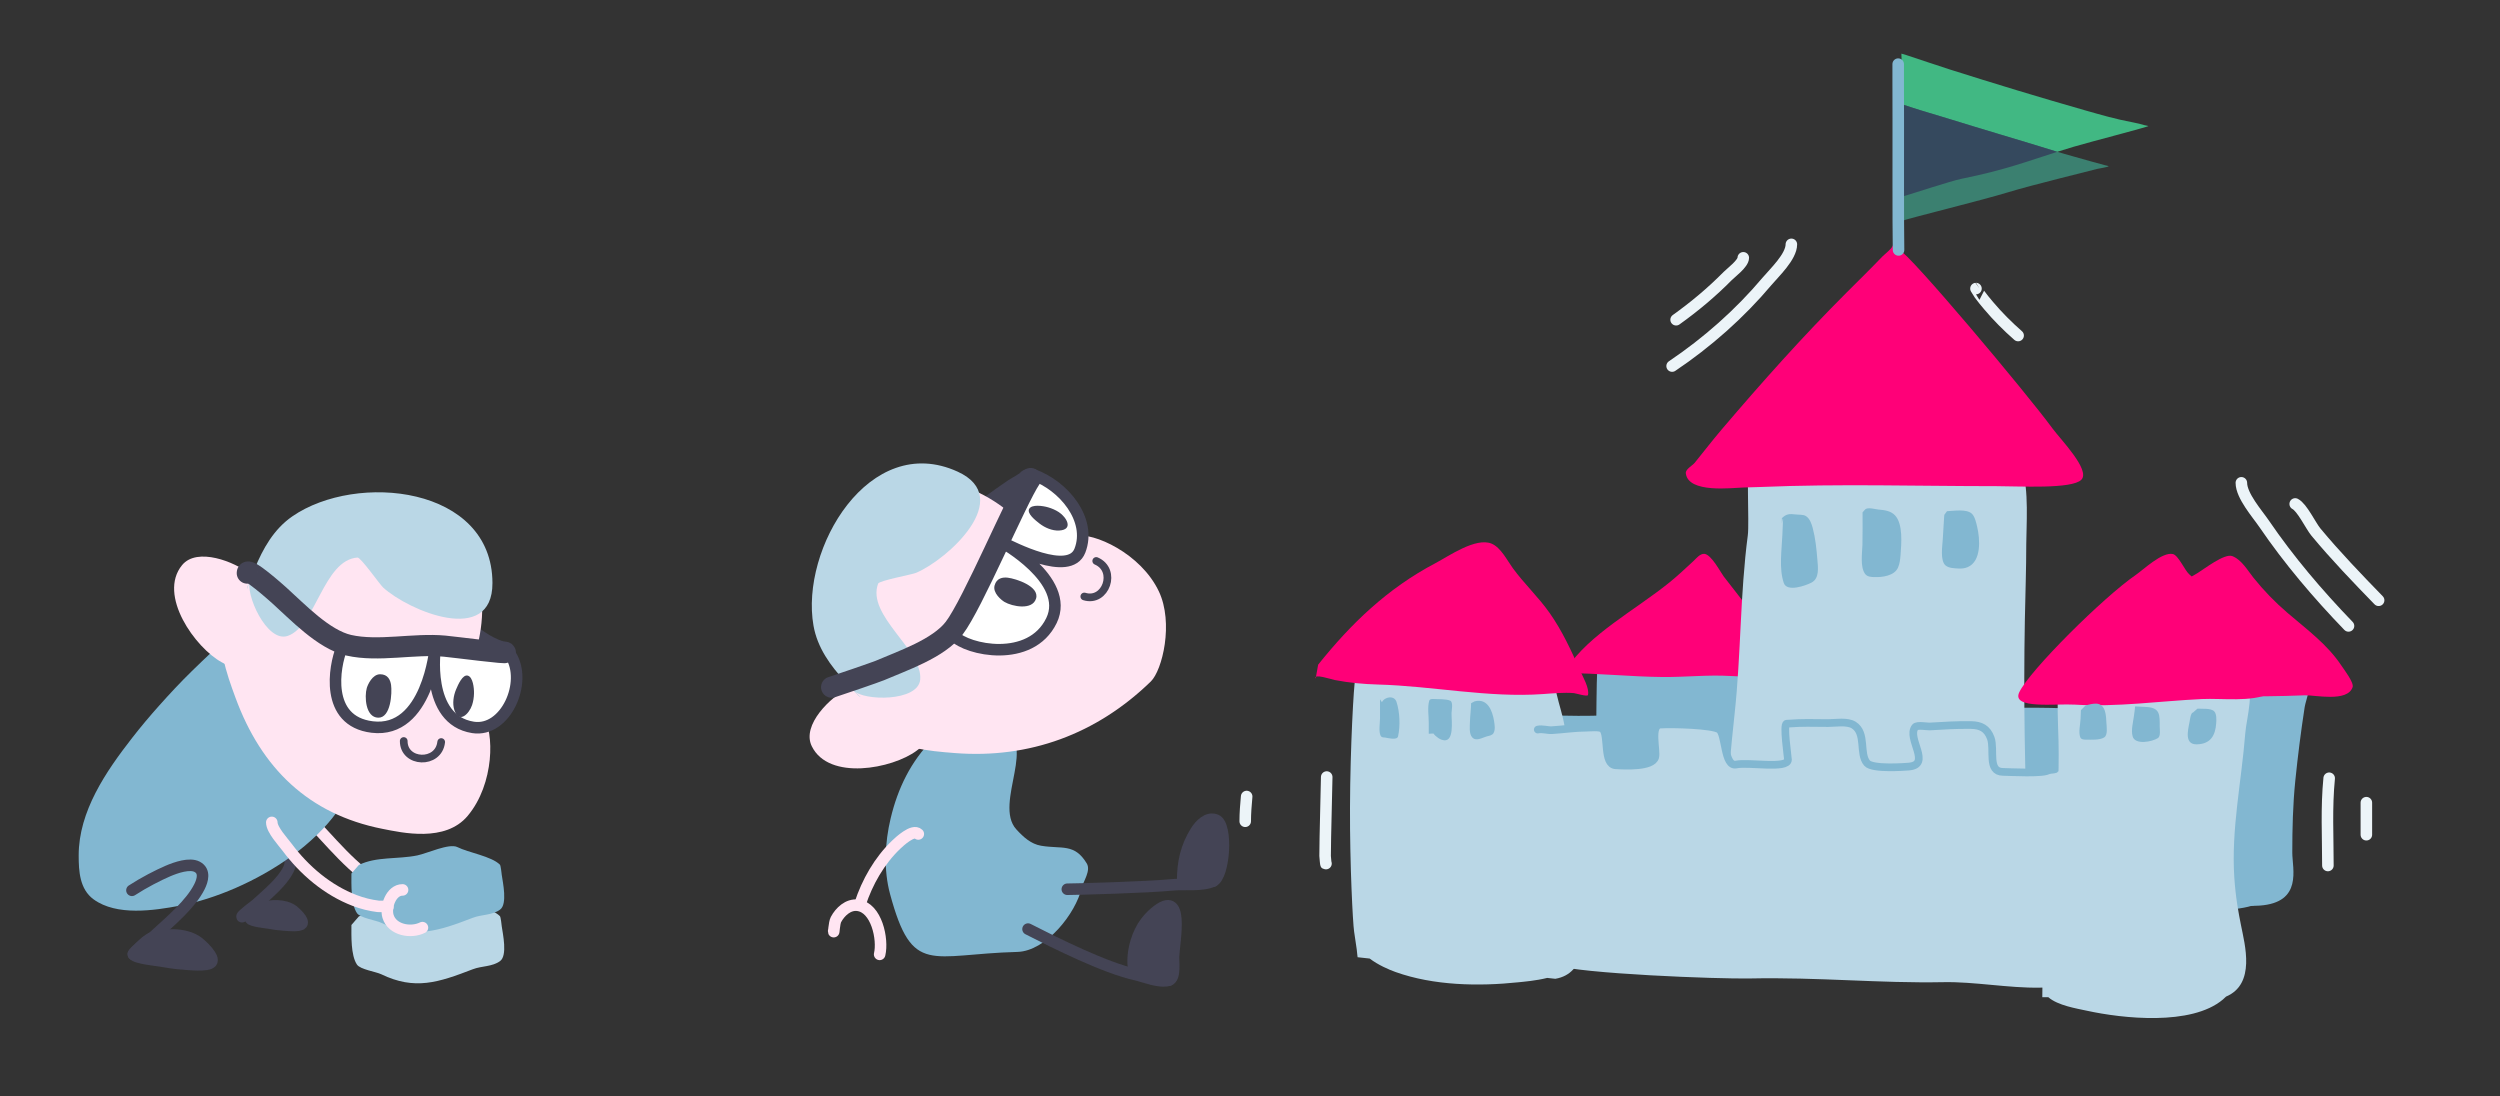 <?xml version="1.0" encoding="UTF-8" standalone="no"?><!DOCTYPE svg PUBLIC "-//W3C//DTD SVG 1.1//EN" "http://www.w3.org/Graphics/SVG/1.1/DTD/svg11.dtd"><svg width="100%" height="100%" viewBox="0 0 650 285" version="1.1" xmlns="http://www.w3.org/2000/svg" xmlns:xlink="http://www.w3.org/1999/xlink" xml:space="preserve" xmlns:serif="http://www.serif.com/" style="fill-rule:evenodd;clip-rule:evenodd;stroke-linecap:round;stroke-linejoin:round;stroke-miterlimit:1.5;"><rect x="0" y="0" width="650" height="285" fill="#333333" stroke="none"/><rect id="evolution" x="0" y="0" width="650" height="285" style="fill:none;"/><path d="M79.257,211.864c6.535,6.51 12.482,14.644 20.806,19.027" style="fill:none;stroke:#ffe5f2;stroke-width:3px;"/><path d="M62.619,226.816c2.198,-1.419 4.778,-2.72 6.521,-3.464c1.508,-0.643 3.993,-1.486 5.362,-0.763c1.47,0.776 1.011,2.418 0.42,3.591c-1.568,3.113 -5.14,6.079 -8.242,8.901c-0.318,0.289 -3.93,2.914 -3.76,3.266" style="fill:none;stroke:#445;stroke-width:3px;"/><path d="M267.265,124.756c-0.001,0.366 -3.336,2.217 -3.609,2.399c-3.87,2.579 -7.602,5.648 -11.683,7.875" style="fill:none;stroke:#445;stroke-width:5.5px;"/><path d="M104.497,150.84c-0.131,-1.772 7.551,5.109 8.301,5.781c4.668,4.182 11.507,11.484 18.088,12.98" style="fill:none;stroke:#445;stroke-width:5.5px;"/><g id="nuxt"><path d="M494.362,13.946c0.462,0.127 0.904,0.251 1.293,0.378c3.781,1.234 7.482,2.531 11.295,3.739c11.586,3.668 23.158,7.2 35.034,10.585c4.146,1.181 8.15,2.357 12.645,3.183c1.087,0.2 2.031,0.456 3.03,0.736c0.111,0.031 0.908,0.154 0.908,0.229c0,0.115 -11.168,3.114 -14.715,4.053c-13.338,3.532 -18.67,6.575 -33.863,9.639c-2.762,0.557 -12.768,3.881 -15.368,4.62c-0.152,0.043 -0.736,0.299 -1.318,0.528c0.217,-7.519 0.742,-17.289 1.08,-20.565c0.588,-5.705 0.154,-11.416 -0.021,-17.125Z" style="fill:#41b883;"/><path d="M494.641,27.158c0.722,0.231 1.445,0.461 2.159,0.698c3.149,1.045 6.453,1.961 9.658,2.96c9.281,2.89 18.724,5.63 28.004,8.515c3.039,0.945 6.211,1.761 9.3,2.661c1.154,0.337 2.332,0.639 3.504,0.955c0.073,0.019 1.039,0.224 0.982,0.282c-0.239,0.242 -2.514,0.563 -2.977,0.688c-2.608,0.707 -16.911,4.159 -23.281,6.111c-6.699,2.053 -24.896,6.508 -27.755,7.471c-0.195,0.066 -0.587,0.212 -1.029,0.348c-0.04,-6.856 0.731,-22.458 1.177,-26.776c0.134,-1.304 0.215,-2.609 0.258,-3.913Z" style="fill:#3b8070;"/><path d="M494.641,27.158c0.722,0.231 1.445,0.461 2.159,0.698c3.149,1.045 6.453,1.961 9.658,2.96c9.281,2.89 18.724,5.63 28.004,8.515c0.147,0.046 0.294,0.091 0.442,0.136c-7.756,2.469 -13.601,4.739 -24.915,7.021c-2.762,0.557 -12.768,3.881 -15.368,4.62c-0.152,0.043 -0.736,0.299 -1.318,0.528c0.217,-7.519 0.742,-17.289 1.08,-20.565c0.134,-1.304 0.215,-2.609 0.258,-3.913Z" style="fill:#35495e;"/></g><path d="M63.998,161.521c-0.003,0.855 -2.989,2.663 -3.486,3.092c-3.654,3.155 -7.167,6.497 -10.622,9.867c-2.958,2.886 -5.78,5.921 -8.531,9.004c-2.426,2.719 -4.759,5.486 -6.996,8.363c-6.785,8.725 -13.907,19.05 -13.906,30.581c0,4.105 0.261,8.764 3.876,11.402c6.006,4.381 15.682,2.918 22.442,1.644c17.862,-3.365 44.282,-18.366 46.632,-38.356c0.57,-4.844 3.461,-17.474 -0.948,-21.883" style="fill:#82b7d1;"/><path d="M242.502,192.264c-5.67,5.67 -9.069,12.673 -10.937,20.522c-1.505,6.325 -1.854,13.369 -0.144,19.688c5.79,21.391 10.403,15.624 33.079,15.026c7.508,-0.198 15.172,-9.989 16.728,-16.604c0.409,-1.738 2.463,-4.515 1.333,-6.396c-3.194,-5.32 -6.518,-3.688 -11.891,-4.609c-2.582,-0.443 -4.548,-2.192 -6.437,-4.271c-6.114,-6.726 6.396,-23.722 -4.586,-25.835" style="fill:#82b7d1;"/><path d="M232.691,183.211c-8.373,-8.965 -14.056,-22.078 -13.632,-34.489c0.442,-12.917 9.846,-24.258 23.394,-23.795c7.406,0.254 14.929,3.921 20.508,8.729c1.571,1.354 5.337,7.836 7.276,8.118c2.45,0.356 6.788,-1.942 9.197,-2.448c4.89,-1.028 17.222,4.589 21.882,14.459c3.854,8.163 0.926,20.459 -2.119,23.415c-14.065,13.658 -31.586,20.114 -50.945,18.593c-6.946,-0.546 -14.827,-1.204 -20.261,-6.097" style="fill:#ffe5f2;"/><path d="M247.966,165.272c3.491,3.768 19.966,7.285 25.415,-3.919c5.165,-10.621 -13.581,-20.649 -12.528,-20.193c1.988,0.863 17.202,9.003 19.923,2.006c3.121,-8.027 -4.198,-16.949 -12.266,-19.778" style="fill:#fff;stroke:#445;stroke-width:3px;"/><path d="M227.167,178.289c-1.302,-1.395 -5.552,0.152 -6.753,0.736c-4.366,2.123 -12.044,9.44 -9.365,14.964c4.413,9.098 21.012,5.878 27.279,1.187c1.872,-1.402 6.653,-4.833 6.162,-7.815" style="fill:#ffe5f2;"/><path d="M221.918,179.53c2.533,2.733 16.813,2.985 17.336,-2.841c0.695,-7.743 -14.037,-16.625 -10.943,-24.947c0.298,-0.801 8.775,-2.342 9.859,-2.8c8.294,-3.505 25.799,-19.465 10.817,-26.314c-22.939,-10.488 -40.987,20.055 -37.479,40.038c1.011,5.76 4.42,10.45 8.317,14.623c0.285,0.304 3.622,4.169 3.91,3.9" style="fill:#bad7e6;"/><path d="M91.37,240.493c0,2.808 -0.186,7.861 1.433,10.29c0.86,1.29 4.931,1.852 6.309,2.517c8.757,4.228 14.864,2.148 23.845,-1.306c2.28,-0.877 5.062,-0.614 7.088,-2.134c1.925,-1.445 0.689,-7.063 0.414,-8.984c-0.039,-0.275 -0.248,-2.447 -0.478,-2.676c-2.19,-2.19 -8.174,-3.132 -11.054,-4.572c-2.135,-1.067 -7.81,1.623 -10.451,2.165c-5.056,1.037 -10.687,0.24 -15.179,2.486" style="fill:#bad7e6;"/><path d="M91.37,227.113c0,2.807 -0.186,7.861 1.433,10.29c0.86,1.29 4.931,1.852 6.309,2.517c8.757,4.228 14.864,2.148 23.845,-1.306c2.28,-0.877 5.062,-0.614 7.088,-2.135c1.925,-1.445 0.689,-7.062 0.414,-8.984c-0.039,-0.274 -0.248,-2.446 -0.478,-2.676c-2.19,-2.189 -8.174,-3.131 -11.054,-4.571c-2.135,-1.068 -7.81,1.623 -10.451,2.165c-5.056,1.037 -10.687,0.24 -15.179,2.486" style="fill:#82b7d1;"/><path d="M34.305,231.481c3.143,-2.049 6.83,-3.927 9.32,-5.001c2.154,-0.928 5.701,-2.144 7.648,-1.101c2.092,1.12 1.427,3.491 0.577,5.183c-2.257,4.494 -7.368,8.776 -11.809,12.849c-0.455,0.418 -5.621,4.206 -5.382,4.715" style="fill:none;stroke:#445;stroke-width:3px;"/><path d="M34.659,248.126c0.512,1.02 6.417,1.578 7.345,1.752c1.834,0.344 3.697,0.613 5.559,0.733c1.215,0.078 6.418,0.704 7.389,-0.43c1.063,-1.241 -2.712,-4.643 -3.378,-5.146c-3.544,-2.678 -9.317,-2.097 -12.009,-1.198c-1.844,0.616 -4.906,4.289 -4.906,4.289Z" style="fill:#445;stroke:#445;stroke-width:3px;"/><path d="M65.103,238.838c0.337,0.671 4.222,1.038 4.832,1.152c1.207,0.227 2.433,0.403 3.658,0.482c0.799,0.052 4.222,0.463 4.861,-0.283c0.699,-0.816 -1.785,-3.054 -2.223,-3.385c-2.331,-1.761 -6.129,-1.379 -7.9,-0.788c-1.213,0.405 -3.228,2.822 -3.228,2.822Z" style="fill:#445;stroke:#445;stroke-width:3px;"/><path d="M267.289,241.564c7.371,3.762 19.894,10.015 27.945,11.829c2.363,0.533 6.192,2.186 8.665,1.459" style="fill:none;stroke:#445;stroke-width:3px;"/><path d="M303.899,254.852c1.769,-0.521 1.16,-4.756 1.207,-6.063c0.147,-4.05 3.107,-18.239 -4.856,-11.501c-0.884,0.748 -1.672,1.597 -2.374,2.521c-1.109,1.457 -1.898,3.172 -2.437,4.917c-0.721,2.334 -1.09,5.047 -0.604,7.48" style="fill:#445;stroke:#445;stroke-width:3px;"/><path d="M277.5,231.203c2.446,0 20.813,-0.504 27.356,-1.146c3.128,-0.306 7.579,0.359 10.54,-0.958" style="fill:none;stroke:#445;stroke-width:3px;"/><path d="M315.396,229.099c2.981,-1.326 3.853,-14.655 0.749,-15.897c-2.214,-0.886 -4.204,1.327 -5.229,2.959c-2.502,3.98 -3.416,8.11 -3.416,12.73" style="fill:#445;stroke:#445;stroke-width:3px;"/><path d="M441.978,217.342c-6.38,0 -13.268,-1.602 -19.944,-1.25c-0.91,0.048 -6.13,-0.146 -6.609,1.058c-1.024,2.573 6.252,5.082 7.447,5.472c8.935,2.917 18.405,4.759 27.862,4.583c2.09,-0.038 4.202,-0.1 6.249,-0.555c16.504,-3.668 -1.111,-12.337 -9.782,-11.613" style="fill:none;stroke:#82b7d1;stroke-width:3px;"/><path d="M571.317,222.011c-0.004,-1.059 -4.963,-0.929 -5.422,-0.919c-5.909,0.137 -11.623,0.79 -17.416,1.917c-0.425,0.083 -5.849,1.057 -5.748,1.557c0.658,3.27 8.835,5.73 11.225,6.501c8.337,2.689 19.129,4.922 27.916,3.666c13.876,-1.982 5.717,-10.71 -3.061,-13.586c-3.391,-1.11 -6.899,-1.924 -10.444,-2.333" style="fill:none;stroke:#82b7d1;stroke-width:3px;"/><path d="M414.597,221.031c1.101,-0.567 0.17,-3.136 0.133,-3.799c-0.201,-3.583 -0.133,-7.167 -0.133,-10.751c0,-4.917 0.4,-9.831 0.4,-14.747c0,-2.553 0.145,-16.066 0.25,-16.608c0.403,-2.083 0.713,-2.296 4.818,-2.662c1.115,-0.099 29.128,-1.583 34.633,-1.447c7.003,0.172 6.299,2.781 6.299,5.806c0,2.282 0.189,4.545 0.467,6.822c1.197,9.799 0.333,19.568 0.333,29.375c0,2.343 0.209,4.716 0.683,7.046c0.268,1.312 1.108,2.926 0.117,4.203" style="fill:#82b7d1;"/><path d="M548.397,231.332c0,-9.445 -1.519,-18.907 -1.783,-28.356c-0.201,-7.178 -2.843,-14.701 -1.283,-21.857c0.337,-1.549 0.69,-3.108 0.916,-4.663c0.03,-0.207 -0.101,-1.338 0.3,-1.465c1.48,-0.471 5.631,-0.074 7.302,-0.168c7.698,-0.433 14.848,-0.393 22.551,-0.142c5.846,0.192 11.798,-0.131 17.615,0.221c1.431,0.087 4.746,0.077 5.549,0.874c1.902,1.89 -0.044,6.093 -0.351,8.081c-0.977,6.345 -1.788,12.743 -2.433,19.101c-0.633,6.25 -0.783,12.473 -0.783,18.731c0,4.23 2.768,12.946 -8.468,13.766c-2.346,0.172 -4.986,0.025 -7.334,-0.071c-3.099,-0.126 -6.306,-0.328 -9.301,-0.777c-5.121,-0.766 -10.086,-2.113 -14.632,-3.558" style="fill:#82b7d1;"/><path d="M542.496,175.5c0.002,-0.198 1.662,0.287 1.786,0.317c1.22,0.297 2.464,0.472 3.701,0.684c4.024,0.69 8.034,1.569 12.051,2.317c13.113,2.439 25.866,2.47 39.215,1.966c2.688,-0.101 11.106,1.866 12.432,-2.133c0.392,-1.183 -2.317,-4.691 -2.851,-5.501c-3.719,-5.635 -9.075,-9.499 -14.118,-13.834c-3.25,-2.794 -6.157,-5.789 -8.832,-9.132c-1.509,-1.887 -3.086,-4.694 -5.499,-5.6c-2.035,-0.764 -7.412,3.445 -8.919,4.349c-6.67,4.001 -13.465,7.616 -19.566,12.434c-1.883,1.487 -5.07,2.867 -6.299,5.017" style="fill:#ff0078;"/><path d="M407,175.016c8.449,0 16.851,0.935 25.303,1.01c5.854,0.051 11.746,-0.613 17.582,-0.269c4.07,0.24 8.134,0.36 12.199,0.575c0.783,0.042 3.274,0.868 3.983,0.461c0.433,-0.25 -0.627,-1.583 -0.767,-1.816c-1.162,-1.918 -2.113,-3.905 -3.218,-5.842c-3.789,-6.642 -9.11,-12.999 -13.916,-19.249c-0.768,-0.999 -3.192,-5.704 -5.016,-5.88c-1.145,-0.11 -2.206,1.27 -2.784,1.802c-2.075,1.909 -4.102,3.844 -6.334,5.649c-8.732,7.061 -20.88,13.496 -26.632,22.319" style="fill:#ff0078;"/><path d="M377.163,244.862c-4.084,0 -1.135,-6.476 -1.113,-7.098c0.268,-7.404 1.117,-14.813 1.117,-22.217c0,-3.84 0.434,-7.68 0.839,-11.517c0.437,-4.15 0.004,-8.789 2.188,-12.716c0.527,-0.948 -2.912,-3.862 -0.233,-4.5c7.113,-1.695 25.739,-0.502 33.854,-0.717c8.241,-0.218 16.469,-0.409 24.722,-0.55c13.89,-0.237 27.672,-0.401 41.577,-0.517c18.642,-0.155 37.876,-1.462 56.476,-0.883c5.108,0.159 13.192,-0.183 17.831,0.767c3.702,0.757 2.188,3.663 2.188,4.9c0,4.742 0.465,9.499 0.465,14.25c0,0.47 1.265,5.163 0.838,5.316" style="fill:#82b7d1;"/><path d="M401.06,249.025c-0.003,0.645 -0.299,-1.261 -0.361,-1.903c-0.122,-1.248 -0.197,-2.498 -0.264,-3.75c-0.206,-3.852 -0.453,-7.701 -0.598,-11.556c-0.405,-10.858 -0.219,-21.732 -0.75,-32.583c-0.131,-2.681 -0.558,-4.721 0.028,-7.361c0.084,-0.378 0.204,-2.054 0.709,-2.181c1.093,-0.273 2.546,0.222 3.681,0.153c3.012,-0.182 6.006,-0.653 9.028,-0.653c0.835,0 3.504,-0.314 4.18,0.361c1.638,1.64 0.052,9.222 3.375,9.417c2.457,0.145 9.521,0.508 10.264,-2.097c0.48,-1.683 -1.418,-8.321 1.352,-8.489c3.303,-0.2 13.436,0.097 15.253,1.248c1.795,1.137 1.253,9.835 4.478,9.144c3.162,-0.678 13.435,1.254 13.435,-1.254c0,-0.638 -1.304,-9.285 -0.335,-9.354c4.728,-0.338 6.051,-0.169 10.816,-0.169c1.884,0 4.909,-0.549 6.61,0.514c3.389,2.119 1.342,7.454 3.486,9.903c1.433,1.637 10.002,0.958 10.766,0.901c6.155,-0.456 -0.537,-7.347 1.722,-10.25c0.5,-0.642 3.091,-0.144 3.765,-0.18c4.169,-0.224 6.592,-0.43 10.809,-0.375c2.429,0.032 4.17,0.847 5.094,3.414c1.068,2.966 -0.947,8.765 3.196,8.765c1.143,0 13.497,1.159 14.162,0.049c1.577,-2.631 15.188,22.389 14.501,36.286c-0.262,5.307 -0.277,12.414 -4.444,16.361c-3.463,3.279 -10.318,3.322 -14.709,3.402c-7.999,0.145 -16.986,-1.58 -24.992,-1.425c-16.721,0.325 -32.315,-1.331 -50.34,-0.964c-8.071,0.165 -44.054,-1.187 -51.047,-3.518" style="fill:#bad7e6;"/><path d="M356.128,249.224l-3.131,-0.342c0,0.416 -0.217,-1.815 -0.25,-2.059c-0.214,-1.553 -0.449,-3.105 -0.684,-4.657c-0.321,-2.121 -1.119,-17.186 -1.063,-32.166c0.06,-16.041 0.998,-32.026 1.331,-33.233c0.21,-0.765 -0.22,-2.049 1.366,-2.136c6.751,-0.371 13.774,0.272 20.568,0.143c7.558,-0.142 15.234,-1.08 22.766,-0.682c1.626,0.086 5.526,-0.271 6.733,0.726c0.899,0.742 0.457,2.784 0.583,3.634c0.418,2.815 1.4,5.606 2.051,8.4c0.711,3.056 1.095,6.137 1.249,9.226c0.272,5.444 0.257,10.88 0.85,16.317c0.342,3.133 0.935,6.255 1.4,9.381c0.368,2.468 0.733,4.937 1.034,7.409c0.228,1.883 0.334,3.773 0.499,5.659c0.124,1.406 0.205,2.812 0.317,4.217c0.313,3.924 0.84,14.069 -7.367,15.425l-2.107,-0.23c-2.892,0.726 -6.014,0.979 -7.505,1.136c-10.377,1.092 -22.02,0.867 -31.916,-2.667c-1.798,-0.642 -4.568,-1.849 -6.724,-3.501Z" style="fill:#bad7e6;"/><path d="M342.07,176.426c-0.702,-1.405 4.109,0.215 4.986,0.385c3.69,0.714 7.464,1.065 11.218,1.166c14.145,0.383 28.747,3.49 42.831,2.484c2.559,-0.183 5.557,-0.464 8.117,-0.25c0.397,0.033 3.525,0.997 3.649,0.5c0.436,-1.752 -1.347,-4.789 -2.001,-6.268c-2.311,-5.231 -4.674,-10.406 -7.984,-15.1c-2.898,-4.111 -6.59,-7.562 -9.549,-11.616c-1.451,-1.989 -3.099,-5.369 -5.533,-6.383c-4.096,-1.708 -11.209,3.3 -14.535,5.049c-12.557,6.6 -22.041,15.784 -30.548,26.418" style="fill:#ff0078;"/><path d="M532.562,259.27l-1.565,-0.006c0,-12.971 1.246,-26.298 2.784,-39.261c1.082,-9.119 1.649,-18.208 1.433,-27.355c-0.118,-4.967 -0.504,-9.996 0.166,-14.944c0.135,-0.993 -0.663,-3.296 0.2,-4.145c0.793,-0.779 3.266,-0.799 4.401,-0.898c4.284,-0.372 8.195,-0.802 12.635,-0.627c3.884,0.153 7.812,0.055 11.667,0.467c4.854,0.52 9.771,1 14.582,1.71c1.258,0.186 3.967,0.004 4.682,0.972c2.94,3.98 0.546,11.306 0.217,15.522c-0.973,12.445 -3.666,24.899 -2.85,37.391c0.158,2.424 0.428,4.858 0.8,7.269c0.265,1.717 0.597,3.432 0.933,5.142c1.016,5.154 3.879,15.322 -3.881,18.609c-0.235,0.246 -0.505,0.497 -0.812,0.756c-8.203,6.909 -26.083,4.946 -35.359,2.917c-2.571,-0.563 -7.588,-1.353 -10.033,-3.519Z" style="fill:#bad7e6;"/><path d="M447.797,239.12c0,-17.574 1.28,-35.84 3.2,-53.519c1.68,-15.464 1.403,-30.992 3.434,-46.434c0.433,-3.297 -0.519,-19.128 0.584,-19.79c2.565,-1.538 10.756,4.47 13.717,4.325c6.658,-0.326 53.109,-9.33 56.982,-1.153c1.864,3.936 1.116,14.764 1.116,18.886c0,6.559 -0.245,13.123 -0.366,19.681c-0.374,20.196 -0.023,40.104 0.816,60.271c0.078,1.851 0.07,3.699 0.117,5.551c0.036,1.4 0.15,2.803 0.233,4.203c0.065,1.093 0.167,2.187 0.167,3.282c0,2.718 1.465,12.762 -4.684,12.382" style="fill:#bad7e6;"/><path d="M492.197,63.603c0,0.846 -2.284,2.575 -2.785,3.099c-3.057,3.195 -6.224,6.289 -9.351,9.416c-11.361,11.36 -22.007,23.304 -32.416,35.534c-2.423,2.846 -4.677,5.78 -7.015,8.667c-0.586,0.724 -2.435,1.67 -2.316,2.734c0.592,5.289 12.07,3.77 14.969,3.7c1.484,-0.036 2.967,-0.071 4.45,-0.133c20.559,-0.866 40.798,-0.217 61.316,-0.217c5.866,0 19.678,0.832 22.105,-1.676c2.427,-2.509 -5.389,-10.432 -7.542,-13.375c-6.629,-9.064 -37.266,-45.572 -39.898,-46.449" style="fill:#ff0078;"/><path d="M493.53,16.674c0,-0.205 0,3.785 0,4.624c0,3.204 0.008,6.428 0.019,9.627c0.027,8.732 -0.059,25.524 0.071,34.062" style="fill:none;stroke:#82b7d1;stroke-width:3px;"/><path d="M525.002,180.002c-2.099,4.46 9.56,2.893 14.437,3.2c10.987,0.693 22.047,-0.927 33.016,-1.45c5.311,-0.253 12.835,0.878 17.815,-1.466c3.466,-1.632 -2.791,-7.946 -3.986,-9.585c-5.351,-7.345 -10.344,-15.323 -17.132,-21.433c-1.12,-1.008 -2.786,-4.901 -4.2,-5.216c-2.793,-0.621 -7.694,4.081 -9.635,5.416c-8.469,5.821 -27.669,24.911 -30.315,30.534Z" style="fill:#ff0078;"/><path d="M399.824,189.691c1.093,-0.273 2.546,0.222 3.681,0.153c3.012,-0.182 6.006,-0.653 9.028,-0.653c0.835,0 3.504,-0.314 4.18,0.361c1.638,1.64 0.052,9.222 3.375,9.417c2.457,0.145 9.521,0.508 10.264,-2.097c0.48,-1.683 -1.418,-8.321 1.352,-8.489c3.303,-0.2 13.436,0.097 15.253,1.248c1.795,1.137 1.253,9.835 4.478,9.144c3.162,-0.678 13.435,1.254 13.435,-1.254c0,-0.638 -1.304,-9.285 -0.335,-9.354c4.728,-0.338 6.051,-0.169 10.816,-0.169c1.884,0 4.909,-0.549 6.61,0.514c3.389,2.119 1.342,7.454 3.486,9.903c1.433,1.637 10.002,0.958 10.766,0.901c6.155,-0.456 -0.537,-7.347 1.722,-10.25c0.5,-0.642 3.091,-0.144 3.765,-0.18c4.169,-0.224 6.592,-0.43 10.809,-0.375c2.429,0.032 4.17,0.847 5.094,3.414c1.068,2.966 -0.947,8.765 3.196,8.765c1.143,0 11.212,0.587 11.878,-0.522" style="fill:none;stroke:#82b7d1;stroke-width:2px;"/><path d="M358.804,181.813c-0.006,1.686 0,3.371 0,5.056c0,1.05 -0.473,3.768 0.325,4.646c0.227,0.249 0.745,0.209 1.046,0.256c0.605,0.093 3.065,0.776 3.317,-0.315c0.614,-2.663 0.46,-6.383 -0.411,-8.992c-0.579,-1.735 -3.058,-1.337 -3.781,0.107" style="fill:#82b7d1;"/><path d="M371.476,190.773c0,0.283 0,-0.565 0,-0.848c0,-0.661 0,-1.322 0,-1.984c0,-1.764 -0.371,-3.978 0.112,-5.701c0.152,-0.544 0.769,-0.521 1.232,-0.496c1.149,0.062 3.216,-0.048 4.251,0.443c0.813,0.385 0.35,2.526 0.33,3.2c-0.054,1.852 0.913,8.11 -2.539,6.959c-0.344,-0.114 -0.647,-0.278 -0.944,-0.485c-0.449,-0.314 -0.902,-0.693 -1.216,-1.147" style="fill:#82b7d1;"/><path d="M382.484,182.837c-0.006,1.613 -0.265,3.224 -0.299,4.838c-0.024,1.147 -0.273,3.086 0.587,4.037c1.014,1.121 2.594,0.097 3.739,-0.235c0.631,-0.182 1.434,-0.24 1.802,-0.869c0.523,-0.892 0.288,-2.228 0.134,-3.184c-0.42,-2.602 -1.673,-5.963 -5.057,-5.072" style="fill:#82b7d1;"/><path d="M541.048,184.63c-0.001,-0.162 -0.037,0.656 -0.041,0.733c-0.026,0.516 -0.035,1.032 -0.06,1.547c-0.065,1.371 -0.585,3.448 -0.08,4.773c0.24,0.629 1.01,0.627 1.581,0.627c1.343,0 3.445,0.16 4.639,-0.58c1.002,-0.62 0.624,-2.823 0.58,-3.773c-0.086,-1.842 -0.138,-4.905 -2.647,-5.014c-0.886,-0.039 -1.897,0.258 -2.753,0.453" style="fill:#82b7d1;"/><path d="M555.127,183.67c0,-0.293 -0.05,0.583 -0.087,0.873c-0.07,0.559 -0.151,1.116 -0.226,1.673c-0.216,1.594 -0.772,3.635 -0.333,5.227c0.642,2.335 5.126,1.401 6.58,0.46c0.754,-0.488 0.466,-2.247 0.466,-2.986c0,-3.121 0.097,-4.863 -3.394,-5.101c-0.657,-0.045 -1.316,-0.066 -1.973,-0.106" style="fill:#82b7d1;"/><path d="M570.166,185.269c-0.593,0 -0.803,2.045 -0.886,2.454c-0.47,2.319 -1.335,5.886 1.914,5.807c3.53,-0.086 4.811,-2.279 5.02,-5.52c0.056,-0.864 0.144,-2.342 -0.507,-3.047c-0.838,-0.908 -3.284,-0.633 -4.374,-0.714" style="fill:#82b7d1;"/><path d="M463.289,136.069c0.053,-0.106 0.229,-1.248 0.24,-1.24c0.163,0.122 0.03,0.915 0.026,1.073c-0.025,1.07 -0.096,2.138 -0.14,3.207c-0.156,3.851 -0.913,8.713 0.367,12.46c0.835,2.445 5.662,0.7 7.174,-0.073c2.165,-1.107 1.727,-4.006 1.559,-6.034c-0.224,-2.714 -0.496,-5.507 -1.2,-8.147c-0.296,-1.112 -0.741,-2.46 -1.76,-3.126c-0.705,-0.461 -1.889,-0.328 -2.713,-0.434c-1.529,-0.196 -2.421,-0.16 -3.56,0.98" style="fill:#82b7d1;"/><path d="M484.265,133.215c-0.01,2.8 0.041,5.606 -0.031,8.414c-0.055,2.103 -0.639,5.718 0.666,7.549c0.581,0.815 1.591,0.837 2.456,0.866c1.955,0.064 5.163,-0.287 6.132,-2.47c0.447,-1.008 0.573,-2.212 0.656,-3.314c0.215,-2.874 0.678,-8.016 -1.43,-10.257c-1.153,-1.227 -2.812,-1.392 -4.327,-1.521c-0.84,-0.072 -2.664,-0.663 -3.416,-0.066" style="fill:#82b7d1;"/><path d="M505.533,133.844c0,-0.372 -0.132,1.771 -0.15,2.044c-0.097,1.44 -0.191,2.878 -0.263,4.32c-0.08,1.624 -0.774,5.633 0.778,6.854c0.856,0.674 2.301,0.697 3.328,0.754c0.807,0.045 1.611,-0.039 2.361,-0.357c3.653,-1.549 3.222,-7.376 2.468,-10.525c-0.242,-1.01 -0.582,-2.654 -1.395,-3.392c-1.415,-1.285 -4.782,-0.689 -6.442,-0.635" style="fill:#82b7d1;"/><path d="M216.224,178.666c1.936,-0.62 11.596,-3.928 12.52,-4.329c5.749,-2.494 15.24,-5.659 19.347,-11.013c4.803,-6.261 16.086,-33.271 19.848,-38.903" style="fill:none;stroke:#445;stroke-width:5.5px;"/><path d="M66.183,162.08c4.649,-11.352 14.189,-21.991 25.644,-26.79c11.921,-4.993 26.152,-1.185 31.39,11.318c2.863,6.835 2.673,15.203 0.634,22.279c-0.574,1.993 -4.891,8.122 -4.337,10.002c0.7,2.375 4.6,5.356 6.066,7.334c2.976,4.014 3.023,17.564 -3.999,25.921c-5.807,6.911 -16.95,4.388 -22.159,3.355c-19.231,-3.813 -31.468,-15.799 -38.172,-34.025c-2.405,-6.539 -5.098,-13.974 -2.923,-20.955" style="fill:#ffe5f2;"/><path d="M88.862,168.467c-1.965,4.746 -4.485,19.023 7.879,20.556c14.42,1.788 16.417,-20.569 16.417,-20.569c0,0 -2.785,18.676 9.819,20.669c8.507,1.345 14.292,-11.79 9.775,-18.815" style="fill:#fff;stroke:#445;stroke-width:3px;"/><path d="M68.348,155.006c0.723,-1.765 -2.456,-4.981 -3.489,-5.829c-3.752,-3.08 -13.608,-7 -17.508,-2.259c-6.424,7.809 3.435,21.546 10.315,25.281c2.056,1.116 7.17,4.027 9.674,2.335" style="fill:#ffe5f2;"/><path d="M65.029,150.755c-1.426,3.443 4.308,16.523 9.821,14.565c7.325,-2.603 9.243,-19.697 18.097,-20.362c0.852,-0.064 5.793,6.995 6.662,7.788c6.649,6.073 28.46,15.311 28.427,-1.161c-0.052,-25.223 -35.341,-28.865 -52.033,-17.332c-4.811,3.324 -7.649,8.381 -9.812,13.665c-0.158,0.385 -2.276,5.032 -1.911,5.181" style="fill:#bad7e6;"/><path d="M64.296,149.006c-0.132,-1.771 7.551,5.11 8.301,5.782c4.667,4.182 11.507,11.484 18.088,12.98c7.694,1.749 16.958,-0.524 24.908,0.229c2.95,0.28 17.034,2.13 15.72,1.592" style="fill:none;stroke:#445;stroke-width:5.5px;"/><path d="M98.838,175.307c-2.024,0 -3.22,2.701 -3.474,3.586c-0.63,2.189 -0.351,7.619 2.96,7.708c3.311,0.09 3.646,-6.444 3.356,-8.503c-0.18,-1.279 -0.817,-2.791 -2.842,-2.791Z" style="fill:#445;"/><path d="M258.587,152.238c-0.514,1.958 1.796,3.8 2.587,4.27c1.958,1.164 7.281,2.272 8.207,-0.908c0.926,-3.179 -5.309,-5.161 -7.374,-5.403c-1.282,-0.15 -2.907,0.083 -3.42,2.041Z" style="fill:#445;"/><path d="M121.63,175.665c-1.34,-0.379 -2.517,2.33 -3.045,3.579c-0.684,1.614 -1,3.669 -0.455,5.369c1.174,3.666 3.843,1.01 4.608,-1.287c0.324,-0.973 0.477,-2.005 0.502,-3.029c0.035,-1.399 -0.271,-4.253 -1.61,-4.632Z" style="fill:#445;"/><path d="M267.603,132.283c-0.706,1.2 1.616,3.025 2.69,3.853c1.388,1.071 3.295,1.897 5.077,1.802c3.845,-0.206 1.952,-3.461 -0.075,-4.784c-0.86,-0.561 -1.819,-0.97 -2.803,-1.254c-1.344,-0.389 -4.183,-0.817 -4.889,0.383Z" style="fill:#445;"/><path d="M104.969,192.661c-0.023,5.848 9.081,6.235 9.741,0.269" style="fill:none;stroke:#445;stroke-width:2px;"/><path d="M281.92,155.088c5.587,1.728 8.613,-6.867 3.1,-9.239" style="fill:none;stroke:#445;stroke-width:2px;"/><path d="M70.667,213.822c0,1.93 2.967,5.103 4.002,6.49c4.465,5.987 10.506,11.13 17.538,13.815c1.998,0.763 3.999,1.263 6.119,1.528c0.356,0.045 2.243,-0.071 2.517,0.204" style="fill:none;stroke:#ffe5f2;stroke-width:3px;"/><path d="M104.667,231.376c-2.993,0 -4.515,4.404 -3.786,6.853c1.074,3.611 5.955,4.454 8.954,2.954" style="fill:none;stroke:#ffe5f2;stroke-width:3px;"/><path d="M238.759,216.834c-1.352,-1.351 -4.929,1.997 -5.735,2.766c-4.372,4.166 -7.558,9.773 -9.416,15.484" style="fill:none;stroke:#ffe5f2;stroke-width:3px;"/><path d="M216.759,242.034c-0.002,0.997 0.121,-2.05 0.584,-2.933c1.062,-2.027 3.185,-4.029 5.651,-3.733c4.941,0.593 6.643,8.869 5.715,12.766" style="fill:none;stroke:#ffe5f2;stroke-width:3px;"/><path d="M344.757,224.53c0,0.668 -0.229,-1.787 -0.229,-1.979c0,-1.633 0.03,-3.263 0.063,-4.896c0.103,-5.209 0.254,-10.416 0.354,-15.625" style="fill:none;stroke:#ecf4f8;stroke-width:3px;"/><path d="M323.757,213.53c0,-2.159 0.18,-4.287 0.375,-6.437" style="fill:none;stroke:#ecf4f8;stroke-width:3px;"/><path d="M605.253,225.03c0,-7.609 -0.42,-15.025 0.334,-22.687" style="fill:none;stroke:#ecf4f8;stroke-width:3px;"/><path d="M615.253,217.03c0,-2.778 0,-5.555 0,-8.333" style="fill:none;stroke:#ecf4f8;stroke-width:3px;"/><path d="M582.753,125.53c0,3.388 4.177,8.099 5.9,10.625c6.479,9.5 13.98,18.317 21.959,26.583" style="fill:none;stroke:#ecf4f8;stroke-width:3px;"/><path d="M596.751,131.028c1.79,0.895 4.08,5.731 5.359,7.273c5.15,6.205 10.718,11.992 16.334,17.771" style="fill:none;stroke:#ecf4f8;stroke-width:3px;"/><path d="M453.255,67.03c-0.006,1.505 -3.157,3.827 -4.046,4.728c-4.125,4.183 -8.64,7.961 -13.419,11.374" style="fill:none;stroke:#ecf4f8;stroke-width:3px;"/><path d="M513.751,75.028c-0.02,0 0.833,1.349 0.898,1.439c0.745,1.03 1.556,2.009 2.376,2.979c2.359,2.791 4.94,5.387 7.69,7.793" style="fill:none;stroke:#ecf4f8;stroke-width:3px;"/><path d="M465.755,63.53c0,3.239 -4.507,7.449 -6.337,9.624c-7.067,8.398 -15.561,15.905 -24.668,22.02" style="fill:none;stroke:#ecf4f8;stroke-width:3px;"/></svg>